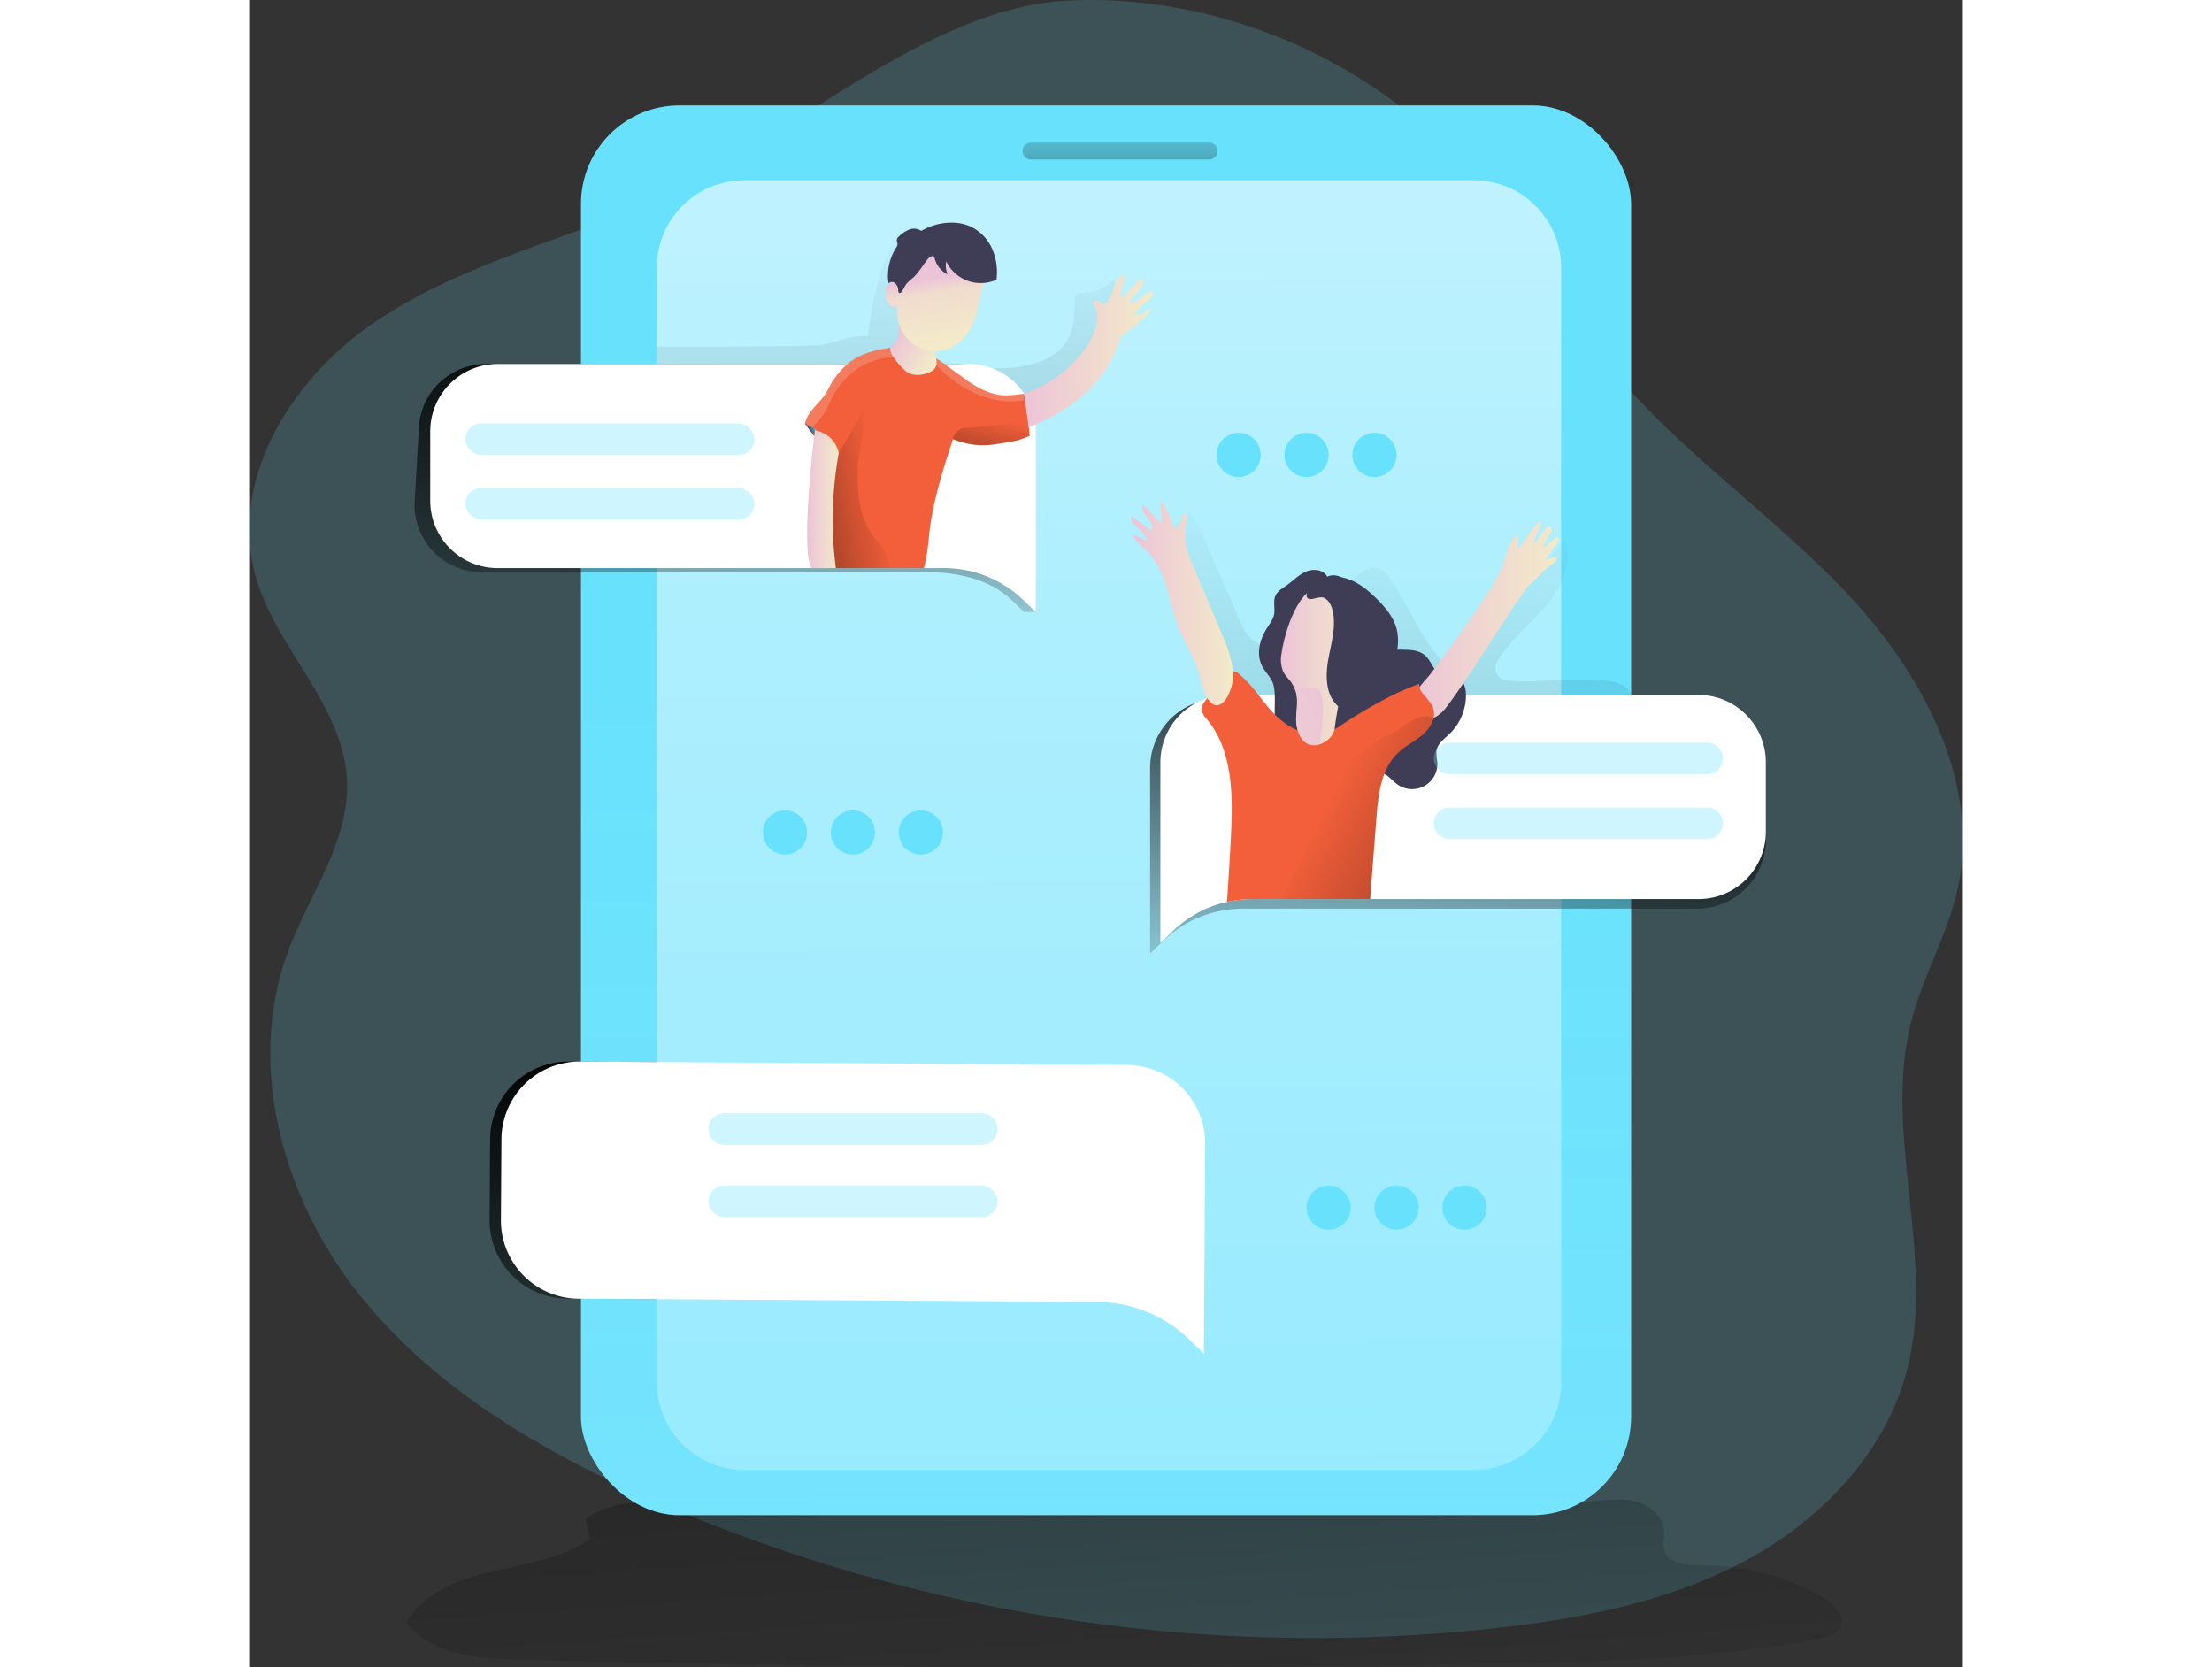 <?xml version="1.0" encoding="UTF-8" standalone="no"?>
<svg
   id="Layer_1"
   data-name="Layer 1"
   width="406"
   height="306"
   viewBox="0 0 609.98 593.41"
   class="illustration styles_illustrationTablet__1DWOa"
   version="1.1"
   sodipodi:docname="networking.svg"
   inkscape:version="1.1.1 (3bf5ae0d25, 2021-09-20)"
   xmlns:inkscape="http://www.inkscape.org/namespaces/inkscape"
   xmlns:sodipodi="http://sodipodi.sourceforge.net/DTD/sodipodi-0.dtd"
   xmlns:xlink="http://www.w3.org/1999/xlink"
   xmlns="http://www.w3.org/2000/svg"
   xmlns:svg="http://www.w3.org/2000/svg">
  <rect x="0" y="0" width="609.98" height="593.41" fill="#333333" stroke="none"/>
  <sodipodi:namedview
     id="namedview174"
     pagecolor="#ffffff"
     bordercolor="#666666"
     borderopacity="1.0"
     inkscape:pageshadow="2"
     inkscape:pageopacity="0.0"
     inkscape:pagecheckerboard="0"
     showgrid="false"
     inkscape:zoom="2.6059113"
     inkscape:cx="202.80813"
     inkscape:cy="122.22212"
     inkscape:window-width="1920"
     inkscape:window-height="1017"
     inkscape:window-x="-8"
     inkscape:window-y="-8"
     inkscape:window-maximized="1"
     inkscape:current-layer="Layer_1" />
  <defs
     id="defs71">
    <linearGradient
       id="linearGradient1309"
       x1="285.52"
       y1="1139.73"
       x2="306.45"
       y2="409.53"
       gradientTransform="translate(0.01 -172)"
       gradientUnits="userSpaceOnUse">
      <stop
         offset="0.01"
         id="stop1305"
         style="stop-color:#ffffff;stop-opacity:0.257" />
      <stop
         offset="1"
         stop-opacity="0"
         id="stop1307"
         style="stop-color:#69e3ff;stop-opacity:0.18" />
    </linearGradient>
    <linearGradient
       id="linear-gradient"
       x1="316.53"
       y1="649.55"
       x2="298.51"
       y2="397.28"
       gradientUnits="userSpaceOnUse">
      <stop
         offset="0"
         stop-opacity="0"
         id="stop2" />
      <stop
         offset="0.49"
         stop-opacity="0.2"
         id="stop4" />
      <stop
         offset="0.52"
         stop-opacity="0.23"
         id="stop6" />
      <stop
         offset="0.99"
         id="stop8" />
    </linearGradient>
    <linearGradient
       id="linear-gradient-2"
       x1="285.52"
       y1="1139.73"
       x2="306.45"
       y2="409.53"
       gradientTransform="translate(0.01 -172)"
       gradientUnits="userSpaceOnUse">
      <stop
         offset="0.01"
         id="stop11" />
      <stop
         offset="1"
         stop-opacity="0"
         id="stop13" />
    </linearGradient>
    <linearGradient
       id="linear-gradient-3"
       x1="306.77"
       y1="534.33"
       x2="320.08"
       y2="706.16"
       gradientTransform="translate(-100.65 -175.59)"
       xlink:href="#linear-gradient-2" />
    <linearGradient
       id="linear-gradient-4"
       x1="409.21"
       y1="985.55"
       x2="404.91"
       y2="96.39"
       gradientTransform="translate(-100.65 -175.59)"
       gradientUnits="userSpaceOnUse">
      <stop
         offset="0.02"
         stop-color="#fff"
         stop-opacity="0"
         id="stop17" />
      <stop
         offset="0.21"
         stop-color="#fff"
         stop-opacity="0.39"
         id="stop19" />
      <stop
         offset="0.68"
         stop-color="#fff"
         stop-opacity="0.68"
         id="stop21" />
      <stop
         offset="1"
         stop-color="#fff"
         id="stop23" />
    </linearGradient>
    <linearGradient
       id="linear-gradient-5"
       x1="226.34"
       y1="519.28"
       x2="228.88"
       y2="86.81"
       gradientTransform="matrix(1, 0, 0, -1, 0.01, 596)"
       gradientUnits="userSpaceOnUse">
      <stop
         offset="0"
         stop-opacity="0"
         id="stop26" />
      <stop
         offset="0.99"
         id="stop28" />
    </linearGradient>
    <linearGradient
       id="linear-gradient-6"
       x1="411.53"
       y1="422.1"
       x2="380.28"
       y2="-148.06"
       xlink:href="#linear-gradient-5" />
    <linearGradient
       id="linear-gradient-7"
       x1="536.38"
       y1="379.8"
       x2="524.88"
       y2="552.23"
       gradientTransform="translate(-100.65 -175.59)"
       xlink:href="#linear-gradient-2" />
    <linearGradient
       id="linear-gradient-8"
       x1="264.07"
       y1="265.81"
       x2="272.97"
       y2="426.79"
       gradientTransform="translate(-100.65 -175.59)"
       xlink:href="#linear-gradient-2" />
    <linearGradient
       id="linear-gradient-9"
       x1="514.75"
       y1="396.46"
       x2="566.88"
       y2="396.46"
       gradientTransform="translate(-100.65 -175.59)"
       gradientUnits="userSpaceOnUse">
      <stop
         offset="0"
         stop-color="#ecc4d7"
         id="stop34" />
      <stop
         offset="0.42"
         stop-color="#efd4d1"
         id="stop36" />
      <stop
         offset="1"
         stop-color="#f2eac9"
         id="stop38" />
    </linearGradient>
    <linearGradient
       id="linear-gradient-10"
       x1="309.99"
       y1="562.41"
       x2="309.99"
       y2="467.8"
       xlink:href="#linear-gradient-5" />
    <linearGradient
       id="linear-gradient-11"
       x1="331.55"
       y1="294.74"
       x2="344.76"
       y2="303.24"
       xlink:href="#linear-gradient-9" />
    <linearGradient
       id="linear-gradient-12"
       x1="224.94"
       y1="422.27"
       x2="146.95"
       y2="406.51"
       xlink:href="#linear-gradient-5" />
    <linearGradient
       id="linear-gradient-13"
       x1="376.46"
       y1="300.59"
       x2="422.39"
       y2="300.59"
       xlink:href="#linear-gradient-9" />
    <linearGradient
       id="linear-gradient-14"
       x1="299.25"
       y1="353.26"
       x2="310.52"
       y2="353.26"
       xlink:href="#linear-gradient-9" />
    <linearGradient
       id="linear-gradient-15"
       x1="414.55"
       y1="390.05"
       x2="450.88"
       y2="390.05"
       xlink:href="#linear-gradient-9" />
    <linearGradient
       id="linear-gradient-16"
       x1="343.32"
       y1="269.04"
       x2="348.1"
       y2="297.55"
       gradientTransform="translate(-100.65 -175.59)"
       gradientUnits="userSpaceOnUse">
      <stop
         offset="0.2"
         stop-color="#ecc4d7"
         id="stop47" />
      <stop
         offset="0.37"
         stop-color="#f0dcce"
         id="stop49" />
      <stop
         offset="1"
         stop-color="#f2eac9"
         id="stop51" />
    </linearGradient>
    <linearGradient
       id="linear-gradient-17"
       x1="467.9"
       y1="412.41"
       x2="495.89"
       y2="412.41"
       xlink:href="#linear-gradient-9" />
    <linearGradient
       id="linear-gradient-18"
       x1="201.95"
       y1="324"
       x2="198.77"
       y2="325.2"
       gradientTransform="translate(0.01 -172)"
       gradientUnits="userSpaceOnUse">
      <stop
         offset="0"
         stop-color="#68e1fd"
         id="stop55" />
      <stop
         offset="0.2"
         stop-color="#5db4cf"
         id="stop57" />
      <stop
         offset="0.46"
         stop-color="#50819b"
         id="stop59" />
      <stop
         offset="0.69"
         stop-color="#475c76"
         id="stop61" />
      <stop
         offset="0.87"
         stop-color="#41455e"
         id="stop63" />
      <stop
         offset="0.99"
         stop-color="#3f3d56"
         id="stop65" />
    </linearGradient>
    <linearGradient
       id="linear-gradient-19"
       x1="366.5"
       y1="324.38"
       x2="354.85"
       y2="372.07"
       gradientTransform="translate(-100.65 -175.59)"
       xlink:href="#linear-gradient-5" />
    <linearGradient
       id="linear-gradient-20"
       x1="485.48"
       y1="458.32"
       x2="629.9"
       y2="537.26"
       gradientTransform="translate(-100.65 -175.59)"
       xlink:href="#linear-gradient-5" />
    <linearGradient
       id="linear-gradient-21"
       x1="487.77"
       y1="426.19"
       x2="388.73"
       y2="455.14"
       xlink:href="#linear-gradient-9" />
    <linearGradient
       inkscape:collect="always"
       xlink:href="#linearGradient1309"
       id="linearGradient1303"
       gradientUnits="userSpaceOnUse"
       gradientTransform="translate(0.01 -172)"
       x1="305.613"
       y1="1135.265"
       x2="306.45"
       y2="409.53" />
  </defs>
  <title
     id="title73">5.online_world</title>
  <path
     d="M138,74.18C105.72,87.1,71.22,96,42.79,116S-7.14,171.41,2.23,204.88C9.5,230.8,33.74,251.07,34.84,278c.88,21.47-13.32,40.22-20.86,60.34-15.23,40.65-2.06,88,24.89,122s65.8,56.62,105.6,73.94a590.18,590.18,0,0,0,299.88,45.16c30.46-3.42,61.19-9.42,88.19-23.92s50.09-38.53,57.64-68.23c10.27-40.35-8.94-83.9,1.56-124.19,4.11-15.8,12.63-30.23,16.26-46.15,8.73-38.37-12.54-77.56-39.6-106.12s-60.46-50.92-85.2-81.52c-17.14-21.19-29.7-45.84-47.32-66.63C401.26,21.77,345.35-2.37,291.71.19,238.42,2.72,188.25,54.05,138,74.18Z"
     transform="translate(0 0)"
     fill="#68e1fd"
     opacity="0.18"
     style="isolation: isolate;"
     id="path75" />
  <path
     d="M119.8,540.63l1.53,6.94c-9.94,7.21-22.67,8.93-34.63,11.7s-24.64,7.58-30.81,18.19c8.89,11.52,25.45,12.91,40,13.29q176,4.59,352.17,1.26c37.26-.71,74.73-1.7,111.3-8.87,2.62-.51,5.55-1.27,6.86-3.6,2.24-4-2-8.47-5.87-10.81a81.15,81.15,0,0,0-42.51-11.53c-5.62.07-13-.53-14.29-6-.44-2,.16-4,.09-6-.16-5-4.45-9-9.16-10.5s-9.81-1-14.74-.55c-92.91,8.94-187.25,2-280.47-2.76-14.78-.76-28.68,7.34-43.36,5.46C142.13,535.11,132.16,532.41,119.8,540.63Z"
     transform="translate(0 0)"
     fill="url(#linear-gradient)"
     id="path77" />
  <rect
     x="118.12"
     y="37.54"
     width="373.77"
     height="501.74"
     rx="35.02"
     fill="#68e1fd"
     id="rect79" />
  <rect
     x="118.12"
     y="37.54"
     width="373.77"
     height="501.74"
     rx="35.02"
     fill="url(#linear-gradient-2)"
     id="rect81"
     style="fill:url(#linearGradient1303)" />
  <path
     d="M308.55,379.05l-194.78-1.23a27.85,27.85,0,0,0-28,27.69l-.18,28.7a27.87,27.87,0,0,0,27.69,28.05h0L298,463.41A47.28,47.28,0,0,1,330.6,476.8l5.17,5,.29-46,.07-11,.11-17.72a27.85,27.85,0,0,0-27.69-28Z"
     transform="translate(0 0)"
     fill="url(#linear-gradient-3)"
     id="path83" />
  <path
     d="M467,95.24V492.1a31.1,31.1,0,0,1-31.08,31.08H176.19a31.07,31.07,0,0,1-31.07-31.07h0V95.24a31.07,31.07,0,0,1,31.06-31.08H435.89A31.09,31.09,0,0,1,467,95.24Z"
     transform="translate(0 0)"
     fill="#68e1fd"
     id="path85" />
  <path
     d="M467,95.24V492.1a31.1,31.1,0,0,1-31.08,31.08H176.19a31.07,31.07,0,0,1-31.07-31.07h0V95.24a31.07,31.07,0,0,1,31.06-31.08H435.89A31.09,31.09,0,0,1,467,95.24Z"
     transform="translate(0 0)"
     opacity="0.69"
     fill="url(#linear-gradient-4)"
     style="isolation:isolate;fill:url(#linear-gradient-4)"
     id="path87" />
  <path
     d="M306.57,111.3c.91-4,1.82-8,1.46-12.08a16.91,16.91,0,0,1-11.86,5.11,2.65,2.65,0,0,0-1.54.29,2.6,2.6,0,0,0-.79,2.27c0,4.91-.08,10.09-2.59,14.3s-6.83,6.6-11.34,8c-10,3.18-20.79,1.79-31.14.19-2.37-.37-4.85-.79-6.73-2.27-2.55-2-3.42-5.56-3.08-8.78s1.72-6.23,3-9.23c2-4.75,3.63-9.82,3.1-14.93s-3.78-10.24-8.76-11.5A6.39,6.39,0,0,0,230.2,84a9,9,0,0,0-1.78,3,119.74,119.74,0,0,0-8.16,32.63c-5.78-.54-11.29,2.4-17,3.2-3.67.52-54.4.78-58.09.53,0,0-.52,5.83.85,7.71s8.81,1.91,11,2.74c15.59,6,32.74,5.61,49.36,7.13,28.38,2.59,62.49,11.67,87.55-6.65C301.72,128.59,304.49,120.44,306.57,111.3Z"
     transform="translate(0 0)"
     opacity="0.6"
     fill="url(#linear-gradient-5)"
     style="isolation: isolate;"
     id="path89" />
  <path
     d="M345.73,245.59c.49-9.53-2.35-18.94-6.19-27.68s-8.67-17-12.49-25.75c-1-2.21-1.68-5.23.26-6.66.6,1.5,2.93,1.07,4.09-.06s2-2.75,3.61-3.12A75.17,75.17,0,0,1,340.9,194l11.36,26c1.21,2.78,2.48,5.65,4.77,7.63,3.55,3.06,8.77,3.35,13.32,3.24a62.49,62.49,0,0,0,9-.9c3.33-.58,7.1-1.54,9.06-4.38,3-4.4.14-10.65,2-15.66a12.7,12.7,0,0,1,4.1-5.24c2.31-1.87,5.49-3.33,8.19-2.08a9,9,0,0,1,3.27,3.14c7,9.76,10.91,21.72,19.38,30.21a19.35,19.35,0,0,0,13.08-5.28c3.42-3.25,6-7.27,8.67-11.14,4.6-6.64,9.63-13,14.66-19.28l5.42-6.81a1.32,1.32,0,0,1,.62-.5c.62-.16,1,.63,1.18,1.26,2,9.19-4.06,18.11-10.56,24.89-5,5.23-10.73,10.28-14.25,16.47a4.46,4.46,0,0,0,1.68,6.09,4.51,4.51,0,0,0,1.82.57c11.86,1,24-1.33,35.94.12,3.61.44,7.84,1.79,8.43,5.6a6,6,0,0,1-2,5.2c-2.54,2.42-6,2.9-9.36,3.31-37.83,4.65-76,6-114.08,7.25a13,13,0,0,1-4.47-.37c-3.16-1-5-4.24-6.79-7A50.17,50.17,0,0,0,345.73,245.59Z"
     transform="translate(0 0)"
     opacity="0.6"
     fill="url(#linear-gradient-6)"
     style="isolation: isolate;"
     id="path91" />
  <path
     d="M539.85,273.41v25.36a24.5,24.5,0,0,1-24.36,24.64H353.87A40.84,40.84,0,0,0,325.23,335l-4.54,4.39v-66a24.6,24.6,0,0,1,17-23.46,24.16,24.16,0,0,1,7.41-1.16H515.5A24.49,24.49,0,0,1,539.85,273.41Z"
     transform="translate(0 0)"
     fill="url(#linear-gradient-7)"
     id="path93" />
  <path
     d="M275.81,153.55l4.2,64.28h-4.2l-4.46-4.29c-7.58-7.27-19.12-9.87-29.61-9.87H82.86a24,24,0,0,1-24-24l1.49-26.12a24,24,0,0,1,24-24h167.5A23.9,23.9,0,0,1,271.66,140h0A23.74,23.74,0,0,1,275.81,153.55Z"
     transform="translate(0 0)"
     fill="url(#linear-gradient-8)"
     id="path95" />
  <path
     d="M280,153.55v64.28l-4.47-4.29a40.6,40.6,0,0,0-28.14-11.33H88.46a24,24,0,0,1-24-24V153.55a24,24,0,0,1,24-24H256A23.92,23.92,0,0,1,275.81,140h0A23.75,23.75,0,0,1,280,153.55Z"
     transform="translate(0 0)"
     fill="#fff"
     id="path97" />
  <path
     d="M539.85,271.35V296a24,24,0,0,1-24,24H357a40.65,40.65,0,0,0-28.15,11.33l-4.5,4.26V271.35a24,24,0,0,1,23.9-24H515.88A24,24,0,0,1,539.85,271.35Z"
     transform="translate(0 0)"
     fill="#fff"
     id="path99" />
  <path
     d="M364.11,242.47c-1-2-2.6-3.52-3.58-5.46-2.1-4.14-.87-9.28,1.61-13.2,1-1.63,2.3-3.2,2.67-5.09.43-2.22-.43-4.64.5-6.7.76-1.66,2.48-2.62,4-3.68,2.31-1.65,4.31-3.81,6.92-4.91s6.23-.7,7.51,1.84c2.41-1.19,5.46-.11,7.26,1.87s2.6,4.68,3.15,7.3a62.83,62.83,0,0,0,2.06,8.88c1.06,2.85,2.92,5.56,5.67,6.85,5.34,2.5,12.78-.74,17,3.42,2.16,2.15,2.93,5.95,5.86,6.77,1.51.42,3.15-.13,4.65.27,2.59.7,3.66,3.83,3.72,6.51a19.11,19.11,0,0,1-5.87,14.1c-1.86,1.77-4.24,3.42-4.62,6a18.22,18.22,0,0,0,.3,3.9,9,9,0,0,1-14.37,7.94c-2.12-1.58-3.91-4.23-6.55-4.11a7.21,7.21,0,0,0-3.2,1.28A22.72,22.72,0,0,1,392,279.4a7.78,7.78,0,0,1-7.05-1.62c-1.5-1.47-2.06-3.61-2.79-5.59-1.18-3.2-3.33-6.49-6.68-7.13-1.44-.27-2.93,0-4.37-.24C361.35,263.25,367.08,248.46,364.11,242.47Z"
     transform="translate(0 0)"
     fill="#3f3d56"
     id="path101" />
  <path
     d="M442.27,208.86a45.62,45.62,0,0,0,5.44-12.5,15.74,15.74,0,0,1,2.5-5.14.87.87,0,0,1,1.57.6l-.4,4c2-2.32,4.37-6.57,7.72-10.1a.49.49,0,0,1,.69,0,.5.5,0,0,1,.11.51L457.2,193a.27.27,0,0,0,.18.34h0a.27.27,0,0,0,.28-.08l4-5.39c2.17-1.56,1.92.73,1.72,1.27l-2.61,5a.33.33,0,0,0,.52.38,36,36,0,0,1,3.63-3.12.84.84,0,0,1,1.2,1.11l-4,5.59c-.48.67-.89,1.06-.07,1l2.88-1.06c.86-.34.45,1.63-.3,2.16-4.19,3-5.89,5.34-8.79,7.83s-21.51,33.18-30,44.06c-3.09,3.95-9,6.58-11.39.22-1.79-4.82,3.7-9.33,6.34-12.82Q432.15,224.66,442.27,208.86Z"
     transform="translate(0 0)"
     fill="url(#linear-gradient-9)"
     id="path103" />
  <path
     d="M312.58,379.05,117.8,377.82a27.85,27.85,0,0,0-28,27.69l-.18,28.7a27.87,27.87,0,0,0,27.69,28.05h0L302,463.41a47.28,47.28,0,0,1,32.65,13.39l5.17,5,.29-46,.07-11,.11-17.72a27.85,27.85,0,0,0-27.69-28Z"
     transform="translate(0 0)"
     fill="#fff"
     id="path105" />
  <path
     d="M278.29,50.77h63.42a3,3,0,0,1,3,3h0a3,3,0,0,1-3,3H278.29a3,3,0,0,1-3-3h0A3,3,0,0,1,278.29,50.77Z"
     transform="translate(0 0)"
     fill="url(#linear-gradient-10)"
     id="path107" />
  <path
     d="M277.83,155.13c-5.28,2.28-6.21,1.92-11.86,2.91s-10.07.27-15.45-1.74c-3.69,11.26-7.61,23.56-8.61,35.36a78.34,78.34,0,0,1-1.71,10.55h-34c-.1-.76-.19-1.54-.27-2.35a174.37,174.37,0,0,1,.37-32.63,19,19,0,0,0,.17-2,6.85,6.85,0,0,0-.12-1.63,10.83,10.83,0,0,0-1.42-3.25c-1.35-2.37-4.61-6-6.42-8.63-.24-.36-.46-.7-.64-1,1.09-5,5.9-7.45,8.14-12a28.11,28.11,0,0,1,6.93-9.11,21.66,21.66,0,0,1,3-2.12c3.84-2.23,8.27-3.12,12.69-3.79.69-.11,1.37-.21,2.06-.3a18.12,18.12,0,0,0,9.71,3.46,12.93,12.93,0,0,1,3.28.35,9.41,9.41,0,0,1,2.52,1.44l1.34,1c2.46,1.75,4.92,3.52,7.38,5.28a36.45,36.45,0,0,0,5.43,3.42c6.17,2.92,8.72,2.65,15.5,1.79h0C276.64,144.41,277.44,150.72,277.83,155.13Z"
     transform="translate(0 0)"
     fill="#68e1fd"
     id="path109"
     style="fill:#f25f3a;fill-opacity:1" />
  <path
     d="M228.58,123.41c-1.77,1.63,3.38,7.26,5.25,8.78s4.71,1.51,7.08.81c1.58-.46,3.26-1.35,3.69-2.95a7.94,7.94,0,0,0-.31-3.39c-.43-2.35,0-4.82-.64-7.14a11.31,11.31,0,0,0-4.15-5.83c-1.85-1.45-6.84-5.3-7.87-1.45C230.51,116.34,232.72,119.57,228.58,123.41Z"
     transform="translate(0 0)"
     fill="url(#linear-gradient-11)"
     id="path111" />
  <path
     d="M228.18,202.21h-21a25.45,25.45,0,0,0-1.29-2.35,2.44,2.44,0,0,0-.35-.43,7.37,7.37,0,0,1-1.85-3.48,44.2,44.2,0,0,1,1.25-28.3,6.89,6.89,0,0,1,1.49-2.44c1.08-1.15,2.3-1.71,3.45-3.83,2.27-4.17,6.6-11.28,8.74-15.51.85,8.21-2.34,15.82-2,24.06.17,4.8.35,9.68,2,14.2a27.4,27.4,0,0,0,6.34,9.93C226,195.25,227.63,199.18,228.18,202.21Z"
     transform="translate(0 0)"
     fill="url(#linear-gradient-12)"
     id="path113" />
  <path
     d="M275.81,140.07s1.77,12.91,1.7,12.17,25.25-7.64,32.48-31.61a9.23,9.23,0,0,1,2-2.09c9-6.72,10.4-9.55,7.71-7.9a7.11,7.11,0,0,1-4.76,1.21,23,23,0,0,0,2.75-2.74c1.06-1.29,3.38-2.62,3.95-4.18a1.08,1.08,0,0,0,.1-.56.8.8,0,0,0-.85-.57,2.3,2.3,0,0,0-1,.4A36.72,36.72,0,0,0,316,107c-.77.63-2.89,1.48-2.16,0,1.14-2.35,3.67-3.91,4.34-6.43a1,1,0,0,0-.06-.87c-.26-.32-.78-.22-1.16,0-1.37.62-5.5,6.29-6.51,6.16s1.09-6.06,1.17-7.2c0-.31,0-.68-.27-.83a.75.75,0,0,0-.84.23c-2.64,2.18-3,6-4.7,9a2.17,2.17,0,0,1-1.15,1.12c-1.09.32-2-.92-3.11-1.17a.91.91,0,0,0-.61,0c-.61.27-.52,1.22-.15,1.78C305.79,116.41,293.06,134.74,275.81,140.07Z"
     transform="translate(0 0)"
     fill="url(#linear-gradient-13)"
     id="path115" />
  <path
     d="M201.35,153.13s-5.25,42.26-1.23,49.08h8.73a131.9,131.9,0,0,1,1-40.83S209.08,154.73,201.35,153.13Z"
     transform="translate(0 0)"
     fill="url(#linear-gradient-14)"
     id="path117" />
  <rect
     x="76.95"
     y="150.68"
     width="102.94"
     height="11.25"
     rx="5.62"
     fill="#68e1fd"
     opacity="0.32"
     style="isolation: isolate;"
     id="rect119" />
  <rect
     x="76.95"
     y="173.71"
     width="102.94"
     height="11.25"
     rx="5.62"
     fill="#68e1fd"
     opacity="0.32"
     style="isolation: isolate;"
     id="rect121" />
  <path
     d="M519,275.59h-91.7a5.63,5.63,0,0,1-5.63-5.62h0a5.62,5.62,0,0,1,5.62-5.62H519a5.62,5.62,0,0,1,5.62,5.62h0A5.62,5.62,0,0,1,519,275.59Z"
     transform="translate(0 0)"
     fill="#68e1fd"
     opacity="0.32"
     style="isolation: isolate;"
     id="path123" />
  <path
     d="M519,298.62h-91.7a5.63,5.63,0,0,1-5.63-5.62h0a5.61,5.61,0,0,1,5.63-5.59H519a5.62,5.62,0,0,1,5.62,5.62h0A5.63,5.63,0,0,1,519,298.62Z"
     transform="translate(0 0)"
     fill="#68e1fd"
     opacity="0.32"
     style="isolation: isolate;"
     id="path125" />
  <path
     d="M260.77,407.5H169.08a5.63,5.63,0,0,1-5.63-5.62h0a5.63,5.63,0,0,1,5.63-5.63h91.69a5.62,5.62,0,0,1,5.62,5.62h0a5.62,5.62,0,0,1-5.61,5.63Z"
     transform="translate(0 0)"
     fill="#68e1fd"
     opacity="0.32"
     style="isolation: isolate;"
     id="path127" />
  <rect
     x="163.46"
     y="421.95"
     width="102.94"
     height="11.25"
     rx="5.62"
     fill="#68e1fd"
     opacity="0.32"
     style="isolation: isolate;"
     id="rect129" />
  <path
     d="M421.35,256.26a12,12,0,0,1-3.29,4.92c-2.79,2.55-6.33,4.15-9.08,6.74-6.1,5.74-7.11,14.91-7.75,23.26L399,320H357a40.86,40.86,0,0,0-8.95,1q.81-11.6,1.4-23.2c.74-14.53.77-30.51-8.49-41.74a6.57,6.57,0,0,1-1.9-3.39c-.12-1.49.89-2.81,1.84-4,.06-.06.1-.12.16-.19l6.18-7.55a4.45,4.45,0,0,1,2.82-2,4,4,0,0,1,2.67,1.26,50.94,50.94,0,0,1,6.48,7.13c1.27,1.6,2.51,3.22,3.83,4.78,6.23,7.36,15.74,12.54,24.72,6.64A176.68,176.68,0,0,1,407,247.41a96.56,96.56,0,0,1,9.51-4c-.19,1.55.64,2.81,1.67,4a20.51,20.51,0,0,1,2.9,3.73A6.69,6.69,0,0,1,421.35,256.26Z"
     transform="translate(0 0)"
     fill="#68e1fd"
     id="path131"
     style="fill:#f25f3a;fill-opacity:1" />
  <path
     d="M348.11,248.15a16.53,16.53,0,0,0,1.8-11.32,48.5,48.5,0,0,0-3.66-11.08l-10.54-25a32.53,32.53,0,0,1-2.19-6.36c-.73-3.74-.14-7.6.45-11.36a2.72,2.72,0,0,0-2,.2,5.09,5.09,0,0,1-2.74,5,27.76,27.76,0,0,0-5-10.34q.39,4.19.58,8.4-3.3-3.39-6.62-6.76c-1.71,3,4.44,6.19,3,9.35l-7.26-5.23c-.53,3.56,5.23,5.24,5.54,8.84l-5.21-2.43c1.1,2.69,3.65,4.44,5.67,6.54,7.42,7.81,7.42,19.9,12.06,29.61,2.66,5.59,5.51,10.16,6.71,16.27C339.6,247.07,343.55,255.48,348.11,248.15Z"
     transform="translate(0 0)"
     fill="url(#linear-gradient-15)"
     id="path133" />
  <circle
     cx="190.72"
     cy="296.3"
     r="7.87"
     fill="#68e1fd"
     id="circle135" />
  <circle
     cx="214.91"
     cy="296.3"
     r="7.87"
     fill="#68e1fd"
     id="circle137" />
  <circle
     cx="239.1"
     cy="296.3"
     r="7.87"
     fill="#68e1fd"
     id="circle139" />
  <circle
     cx="384.24"
     cy="429.82"
     r="7.87"
     fill="#68e1fd"
     id="circle141" />
  <circle
     cx="408.42"
     cy="429.82"
     r="7.87"
     fill="#68e1fd"
     id="circle143" />
  <circle
     cx="432.6"
     cy="429.82"
     r="7.87"
     fill="#68e1fd"
     id="circle145" />
  <circle
     cx="352.18"
     cy="161.92"
     r="7.87"
     fill="#68e1fd"
     id="circle147" />
  <circle
     cx="376.37"
     cy="161.92"
     r="7.87"
     fill="#68e1fd"
     id="circle149" />
  <circle
     cx="400.55"
     cy="161.92"
     r="7.87"
     fill="#68e1fd"
     id="circle151" />
  <path
     d="M258.84,111.79c-1.08,3.76-2.86,7.46-5.87,10a13.55,13.55,0,0,1-22.17-11.71c0-.31,0-.69-.22-.87a1.11,1.11,0,0,0-.72,0c-1.47.15-2.56-1.37-3-2.77a6.16,6.16,0,0,1-.29-3.32,3.19,3.19,0,0,1,2.13-2.39,2.18,2.18,0,0,1,2.66,1.43,13.6,13.6,0,0,1,2-5.86,22.13,22.13,0,0,1,4.48-6.2,14.15,14.15,0,0,1,14.47-2.28,16.12,16.12,0,0,1,9.11,9.72c.58,2-.27,3.73-.66,5.68C260.11,106,259.66,109,258.84,111.79Z"
     transform="translate(0 0)"
     fill="url(#linear-gradient-16)"
     id="path153" />
  <path
     d="M232.06,104.05a.7.7,0,0,1-.51.28c-.39,0-.49-.54-.52-.92a3.59,3.59,0,0,0-1-2.52,1.73,1.73,0,0,0-2.45,0h0a18.62,18.62,0,0,1,2.64-12.65,2.62,2.62,0,0,0,.55-1.25c0-.59-.34-1.17-.23-1.75a2.12,2.12,0,0,1,.73-1.06A10.46,10.46,0,0,1,235,81.7a4.59,4.59,0,0,1,4.25.48,21.14,21.14,0,0,1,10.51-2.93,16.91,16.91,0,0,1,6.3,1.07,15.77,15.77,0,0,1,8.23,7.87A20.76,20.76,0,0,1,266,99.56,13.6,13.6,0,0,1,248.11,93a8.25,8.25,0,0,0,.49,4.66,8.74,8.74,0,0,1-4.72-6.25c-.75-.7-1.89.19-2.51,1-1.6,2.11-3.08,4.59-5,6.4A15.29,15.29,0,0,0,234,101C233.23,101.94,232.91,103.15,232.06,104.05Z"
     transform="translate(0 0)"
     fill="#3f3d56"
     id="path155" />
  <path
     d="M386.4,259.15c-.35,2.79-2.95,5.19-5.78,5.87a6.28,6.28,0,0,1-2.2.18c-4-.41-5.82-5.35-5.74-9.38s1-8.14-.84-11.57c0-.11-.11-.22-.17-.33-1-1.77-2.75-3.09-3.64-4.94a11.35,11.35,0,0,1-.52-6.57c1.19-8.36,7.74-30.45,20.36-22.18,3.27,2.14,5.22,5.84,6.34,9.58C398.17,233,389.71,232.77,386.4,259.15Z"
     transform="translate(0 0)"
     fill="url(#linear-gradient-17)"
     id="path157" />
  <path
     d="M382.87,212.93c1.69,1,2.53,3,2.91,5,1.09,5.55-.68,11.21-1.67,16.78s-1,12,2.91,16.1l.09.1a8,8,0,0,0,11.31.1,7.85,7.85,0,0,0,1.77-2.6c.19-.43.41-.85.64-1.26,1.52-2.69,3.64-5,5.15-7.7a23.79,23.79,0,0,0,2.52-7.27,19.32,19.32,0,0,0,.05-7.87c-1-4.36-4-8-7.14-11.11s-6.33-5.73-10.3-7.11-8.71-1.16-12,1.43c-1,.8-3.75,4-2.32,5.4C378,214,381.1,211.85,382.87,212.93Z"
     transform="translate(0 0)"
     fill="#3f3d56"
     id="path159" />
  <polygon
     points="202.38 153.13 197.81 150.68 201.12 155.19 201.34 153.13 202.38 153.13"
     fill="url(#linear-gradient-18)"
     id="polygon161" />
  <path
     d="M250.52,156.3a4.57,4.57,0,0,1,4.78-4c4.48-.13,21.86-2.42,21.86-2.42l.67,5.28S262.46,161.66,250.52,156.3Z"
     transform="translate(0 0)"
     fill="url(#linear-gradient-19)"
     id="path163" />
  <path
     d="M275.81,140.07v2.34S260.62,146.5,244.59,130l-1-2.83a9.41,9.41,0,0,1,2.52,1.44l1.34,1,7.38,5.28a36.45,36.45,0,0,0,5.43,3.42c6.17,2.92,8.72,2.65,15.5,1.79Z"
     transform="translate(0 0)"
     fill="#fff"
     opacity="0.18"
     style="isolation: isolate;"
     id="path165" />
  <path
     d="M229.41,127.18s-15.79-.77-23.29,17.23c-1.61,3.84-5.57,7.76-5.57,7.76l-2.08-.44c-.24-.36-.46-.7-.64-1,1.09-5,5.9-7.45,8.14-12a28.11,28.11,0,0,1,6.93-9.11,21.66,21.66,0,0,1,3-2.12c3.84-2.23,8.27-3.12,12.69-3.79Z"
     transform="translate(0 0)"
     fill="#fff"
     opacity="0.18"
     style="isolation: isolate;"
     id="path167" />
  <path
     d="M421.35,256.26a12,12,0,0,1-3.29,4.92c-2.79,2.55-6.33,4.15-9.08,6.74-6.1,5.74-7.11,14.91-7.75,23.26L399,320H367.27s17.29-35.12,22-44.42,19.11-15.42,19.11-15.42C419.6,251.46,421.35,256.26,421.35,256.26Z"
     transform="translate(0 0)"
     fill="url(#linear-gradient-20)"
     id="path169" />
  <path
     d="M381.12,264.53a2.32,2.32,0,0,1-.5.49,6.28,6.28,0,0,1-2.2.18c-4-.41-5.82-5.35-5.74-9.38s1.57-7.92-1.77-13c1.75,1.27,4.07,2.06,9.15,2.39C383.73,245.41,381.53,264,381.12,264.53Z"
     transform="translate(0 0)"
     fill="url(#linear-gradient-21)"
     id="path171" />
</svg>
